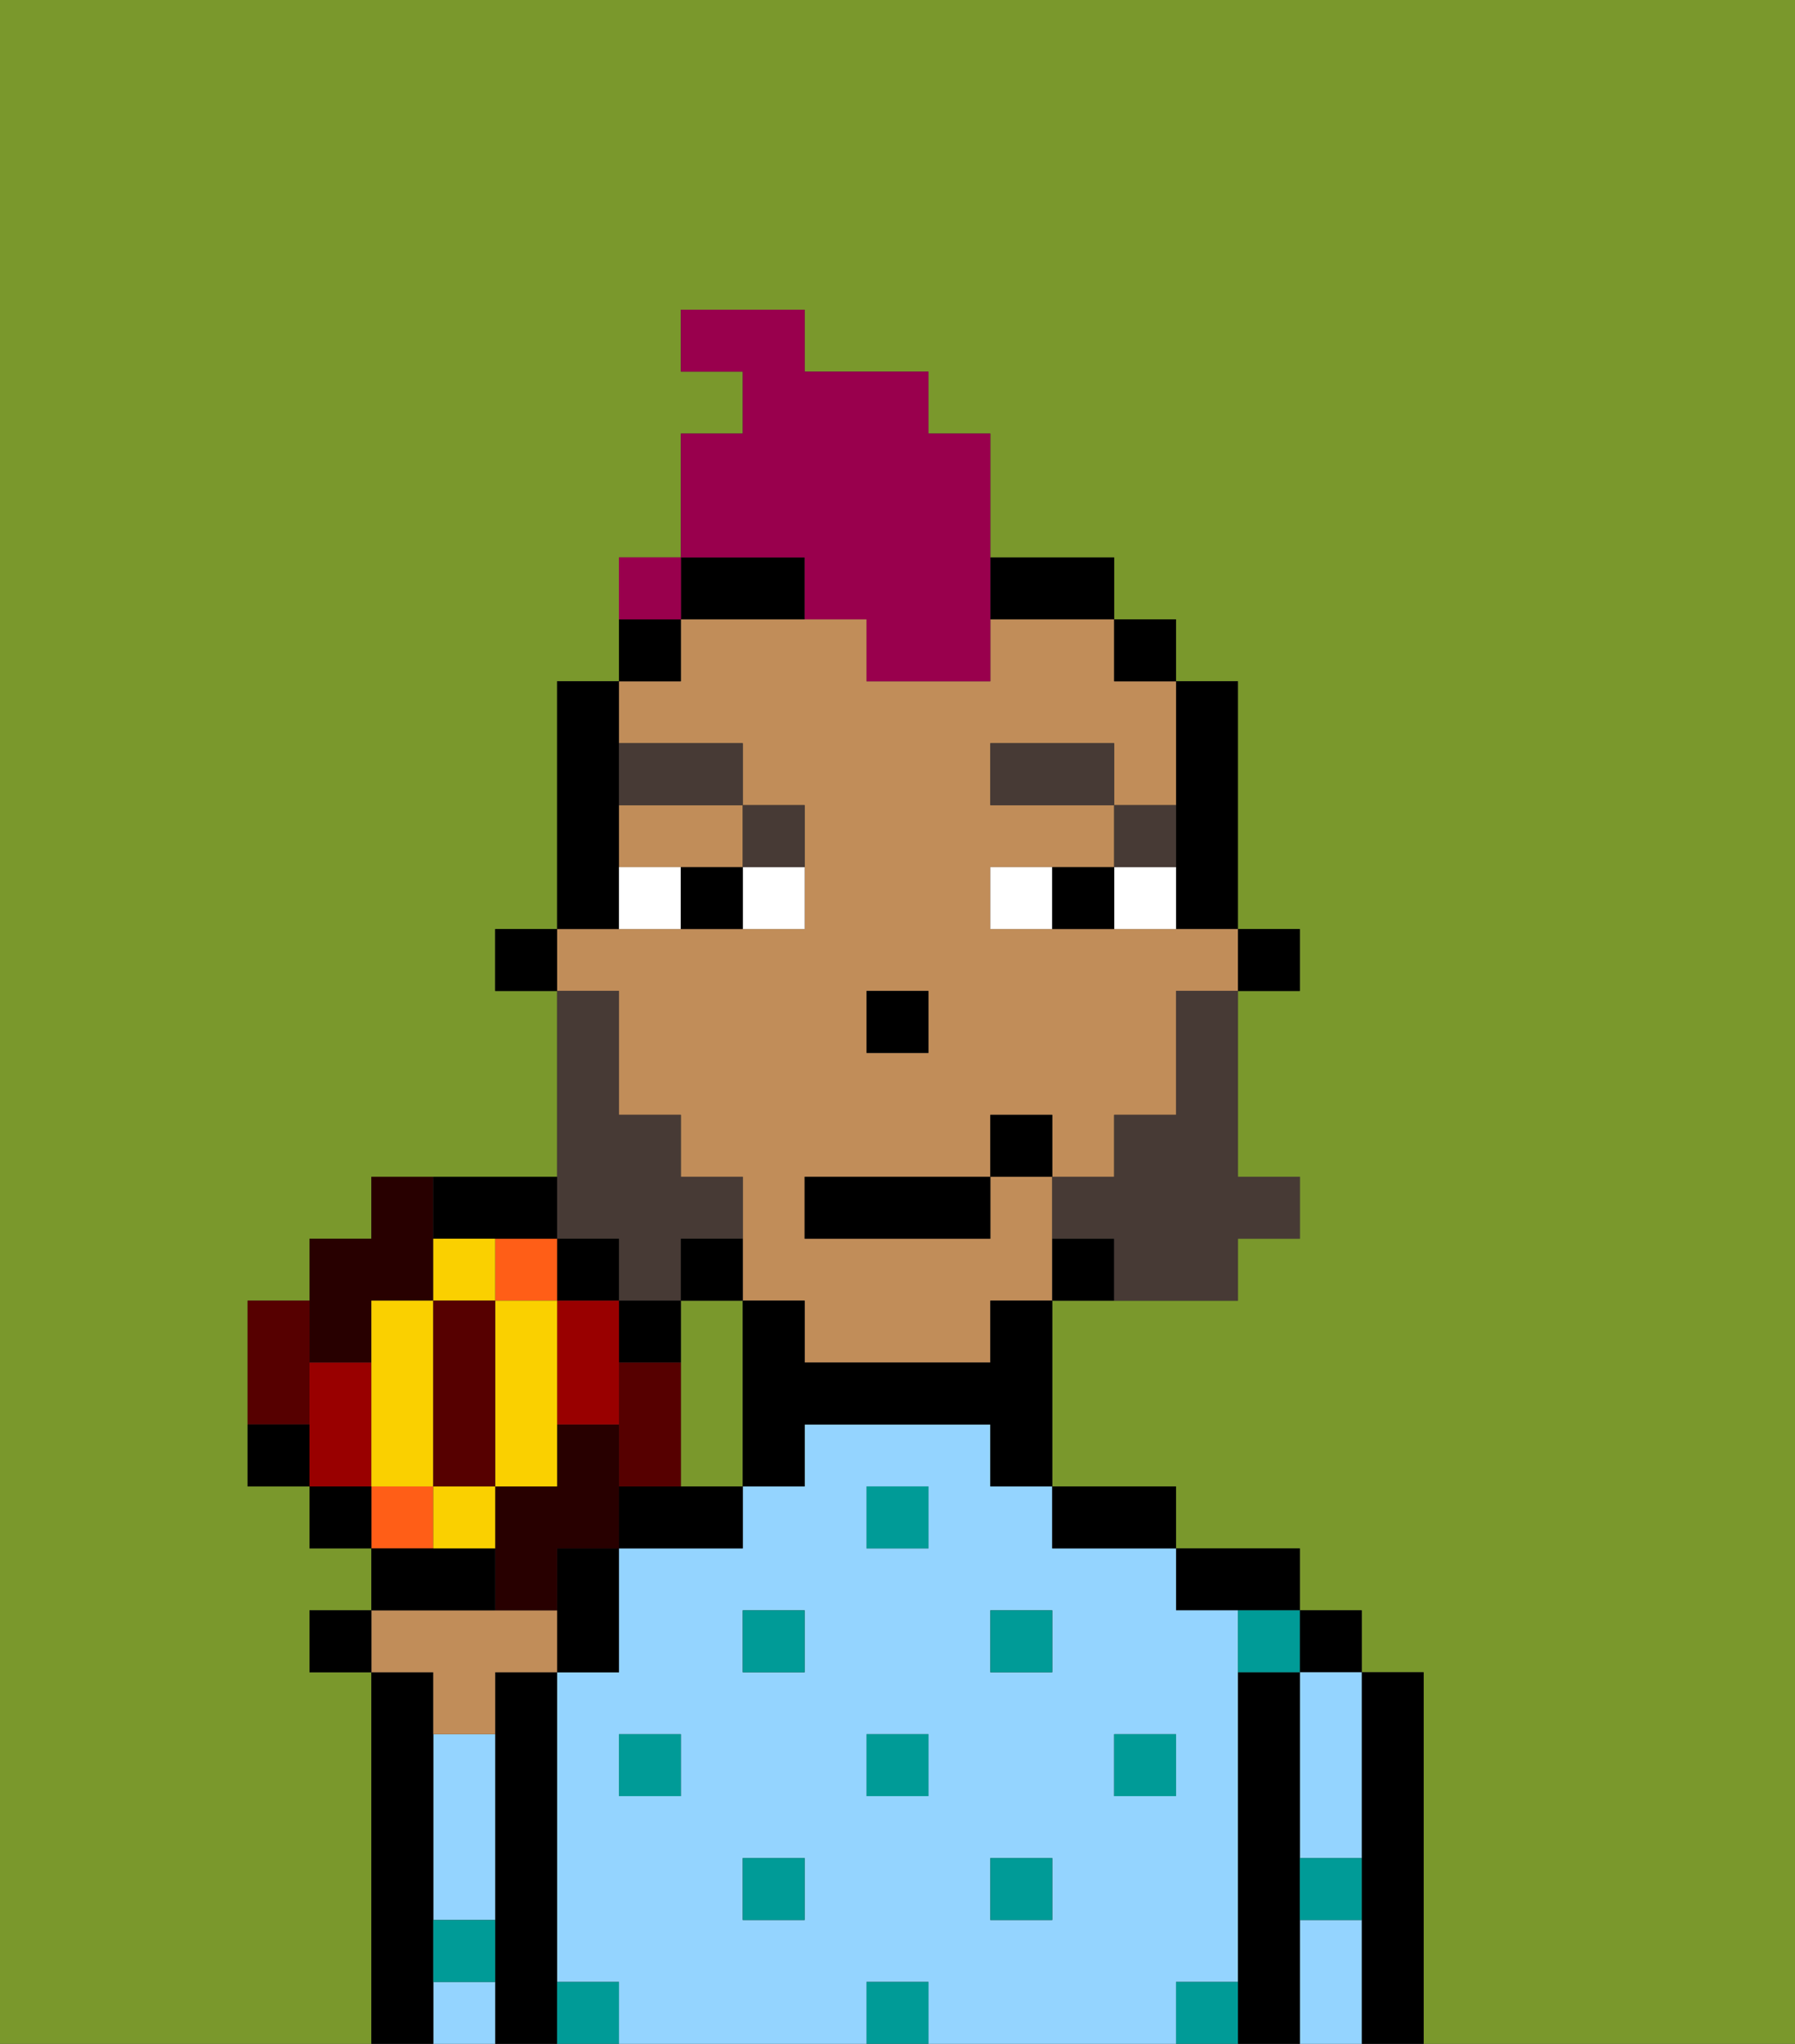 <svg xmlns="http://www.w3.org/2000/svg" viewBox="0 0 29 33"><rect x="0" y="0" width="29" height="33" fill="#333333" stroke="none"/><defs><style>polygon,rect,path{shape-rendering:crispedges;}.ja138-1{fill:#7a982c;}.ja138-2{fill:#000000;}.ja138-3{fill:#94d4ff;}.ja138-4{fill:#009b97;}.ja138-5{fill:#c18d59;}.ja138-6{fill:#ffffff;}.ja138-7{fill:#473a35;}.ja138-8{fill:#473a35;}.ja138-9{fill:#99004d;}.ja138-10{fill:#280000;}.ja138-11{fill:#ff5e17;}.ja138-12{fill:#560000;}.ja138-13{fill:#900;}.ja138-14{fill:#fad000;}</style></defs><path class="ja138-1" d="M12,21H11v3h1V21Z"/><rect class="ja138-1" x="9" y="25" width="1"/><path class="ja138-1" d="M0,33H6V27H5V26H6V25H5V24H4V21H5V20H6V19H9V16H8V15H9V11h1V9h1V7h1V6H11V5h2V6h2V7h1V9h2v1h1v1h1v4h1v1H20v3h1v1H20v1H17v3h2v1h2v1h1v1h1v6h6V0H0Z"/><path class="ja138-2" d="M23,27H22v6h1V27Z"/><rect class="ja138-2" x="21" y="26" width="1" height="1"/><path class="ja138-3" d="M21,31v2h1V31Z"/><path class="ja138-3" d="M21,28v2h1V27H21Z"/><path class="ja138-2" d="M21,30V27H20v6h1V30Z"/><path class="ja138-2" d="M20,26h1V25H19v1Z"/><path class="ja138-3" d="M20,32V26H19V25H17V24H16V23H13v1H12v1H10v2H9v5h1v1h4V32h1v1h4V32Zm-9-3H10V28h1Zm2,2H12V30h1Zm0-4H12V26h1Zm2,2H14V28h1Zm0-4H14V24h1Zm2,6H16V30h1Zm0-4H16V26h1Zm1,2V28h1v1Z"/><path class="ja138-2" d="M18,25h1V24H17v1Z"/><path class="ja138-2" d="M10,25h2V24H10Z"/><path class="ja138-2" d="M9,31V27H8v1H8v5H9V31Z"/><path class="ja138-2" d="M9,26v1h1V25H9Z"/><path class="ja138-3" d="M7,32v1H8V32Z"/><path class="ja138-3" d="M7,29v2H8V28H7Z"/><path class="ja138-2" d="M7,31V28H7V27H6v6H7V31Z"/><rect class="ja138-4" x="18" y="28" width="1" height="1"/><rect class="ja138-4" x="16" y="30" width="1" height="1"/><rect class="ja138-4" x="14" y="28" width="1" height="1"/><rect class="ja138-4" x="14" y="32" width="1" height="1"/><rect class="ja138-4" x="16" y="26" width="1" height="1"/><rect class="ja138-4" x="12" y="30" width="1" height="1"/><rect class="ja138-4" x="10" y="28" width="1" height="1"/><polygon class="ja138-4" points="7 28 8 28 8 28 7 28 7 28"/><rect class="ja138-4" x="12" y="26" width="1" height="1"/><rect class="ja138-4" x="14" y="24" width="1" height="1"/><path class="ja138-4" d="M20,27h1V26H20Z"/><path class="ja138-4" d="M9,32v1h1V32Z"/><path class="ja138-4" d="M19,32v1h1V32Z"/><path class="ja138-4" d="M21,31h1V30H21Z"/><path class="ja138-4" d="M7,32H8V31H7Z"/><rect class="ja138-2" x="20" y="15" width="1" height="1"/><path class="ja138-2" d="M19,14v1h1V11H19v3Z"/><path class="ja138-5" d="M10,14h2V13H10Z"/><path class="ja138-5" d="M10,17v1h1v1h1v2h1v1h3V21h1V19H16v1H13V19h3V18h1v1h1V18h1V16h1V15H16V14h2V13H16V12h2v1h1V11H18V10H16v1H14V10H11v1H10v1h2v1h1v2H9v1h1Zm4-1h1v1H14Z"/><rect class="ja138-2" x="18" y="10" width="1" height="1"/><path class="ja138-2" d="M17,20v1h1V20Z"/><path class="ja138-2" d="M16,22H13V21H12v3h1V23h3v1h1V21H16Z"/><path class="ja138-2" d="M12,10h1V9H11v1Z"/><path class="ja138-2" d="M17,10h1V9H16v1Z"/><path class="ja138-2" d="M11,10H10v1h1Z"/><path class="ja138-2" d="M10,14V11H9v4h1Z"/><rect class="ja138-2" x="8" y="15" width="1" height="1"/><rect class="ja138-2" x="14" y="16" width="1" height="1"/><path class="ja138-6" d="M12,15h1V14H12Z"/><path class="ja138-6" d="M10,14v1h1V14Z"/><path class="ja138-6" d="M18,14v1h1V14Z"/><path class="ja138-6" d="M16,14v1h1V14Z"/><path class="ja138-2" d="M11,14v1h1V14Z"/><path class="ja138-2" d="M17,14v1h1V14Z"/><path class="ja138-7" d="M19,13H18v1h1Z"/><rect class="ja138-7" x="16" y="12" width="2" height="1"/><path class="ja138-7" d="M13,14V13H12v1Z"/><path class="ja138-7" d="M12,13V12H10v1Z"/><path class="ja138-8" d="M19,17v1H18v1H17v1h1v1h2V20h1V19H20V16H19Z"/><path class="ja138-8" d="M10,20v1h1V20h1V19H11V18H10V16H9v4Z"/><rect class="ja138-2" x="13" y="19" width="3" height="1"/><rect class="ja138-2" x="16" y="18" width="1" height="1"/><path class="ja138-9" d="M13,10h1v1h2V7H15V6H13V5H11V6h1V7H11V9h2Z"/><path class="ja138-9" d="M11,9H10v1h1Z"/><path class="ja138-5" d="M7,27v1H8V27H9V26H6v1Z"/><polygon class="ja138-2" points="5 26 5 27 6 27 6 26 5 26"/><path class="ja138-10" d="M6,22V21H7V19H6v1H5v2Z"/><path class="ja138-10" d="M9,25h1V24h0V23H9v1H8v2H9V25Z"/><rect class="ja138-11" x="6" y="24" width="1" height="1"/><polygon class="ja138-2" points="10 21 10 20 9 20 9 21 10 21"/><path class="ja138-2" d="M11,22V21h1V20H11v1H10v1Z"/><path class="ja138-12" d="M10,23v1h1V22H10Z"/><path class="ja138-13" d="M9,21v2h1V21Z"/><polygon class="ja138-11" points="8 21 9 21 9 20 8 20 8 20 8 21"/><path class="ja138-12" d="M5,22V21H4v2H5Z"/><path class="ja138-13" d="M6,23V22H5v2H6Z"/><path class="ja138-2" d="M8,25H6v1H8Z"/><path class="ja138-2" d="M8,20H9V19H7v1Z"/><path class="ja138-14" d="M8,20H7v1H8Z"/><polygon class="ja138-14" points="6 21 6 22 6 23 6 24 7 24 7 21 6 21"/><path class="ja138-14" d="M7,24v1H8V24Z"/><path class="ja138-14" d="M9,21H8v3H9V21Z"/><rect class="ja138-12" x="7" y="21" width="1" height="3"/><rect class="ja138-2" x="5" y="24" width="1" height="1"/><path class="ja138-2" d="M4,23v1H5V23Z"/><rect class="ja138-9" x="10" y="9" width="1" height="1"></rect></svg>
